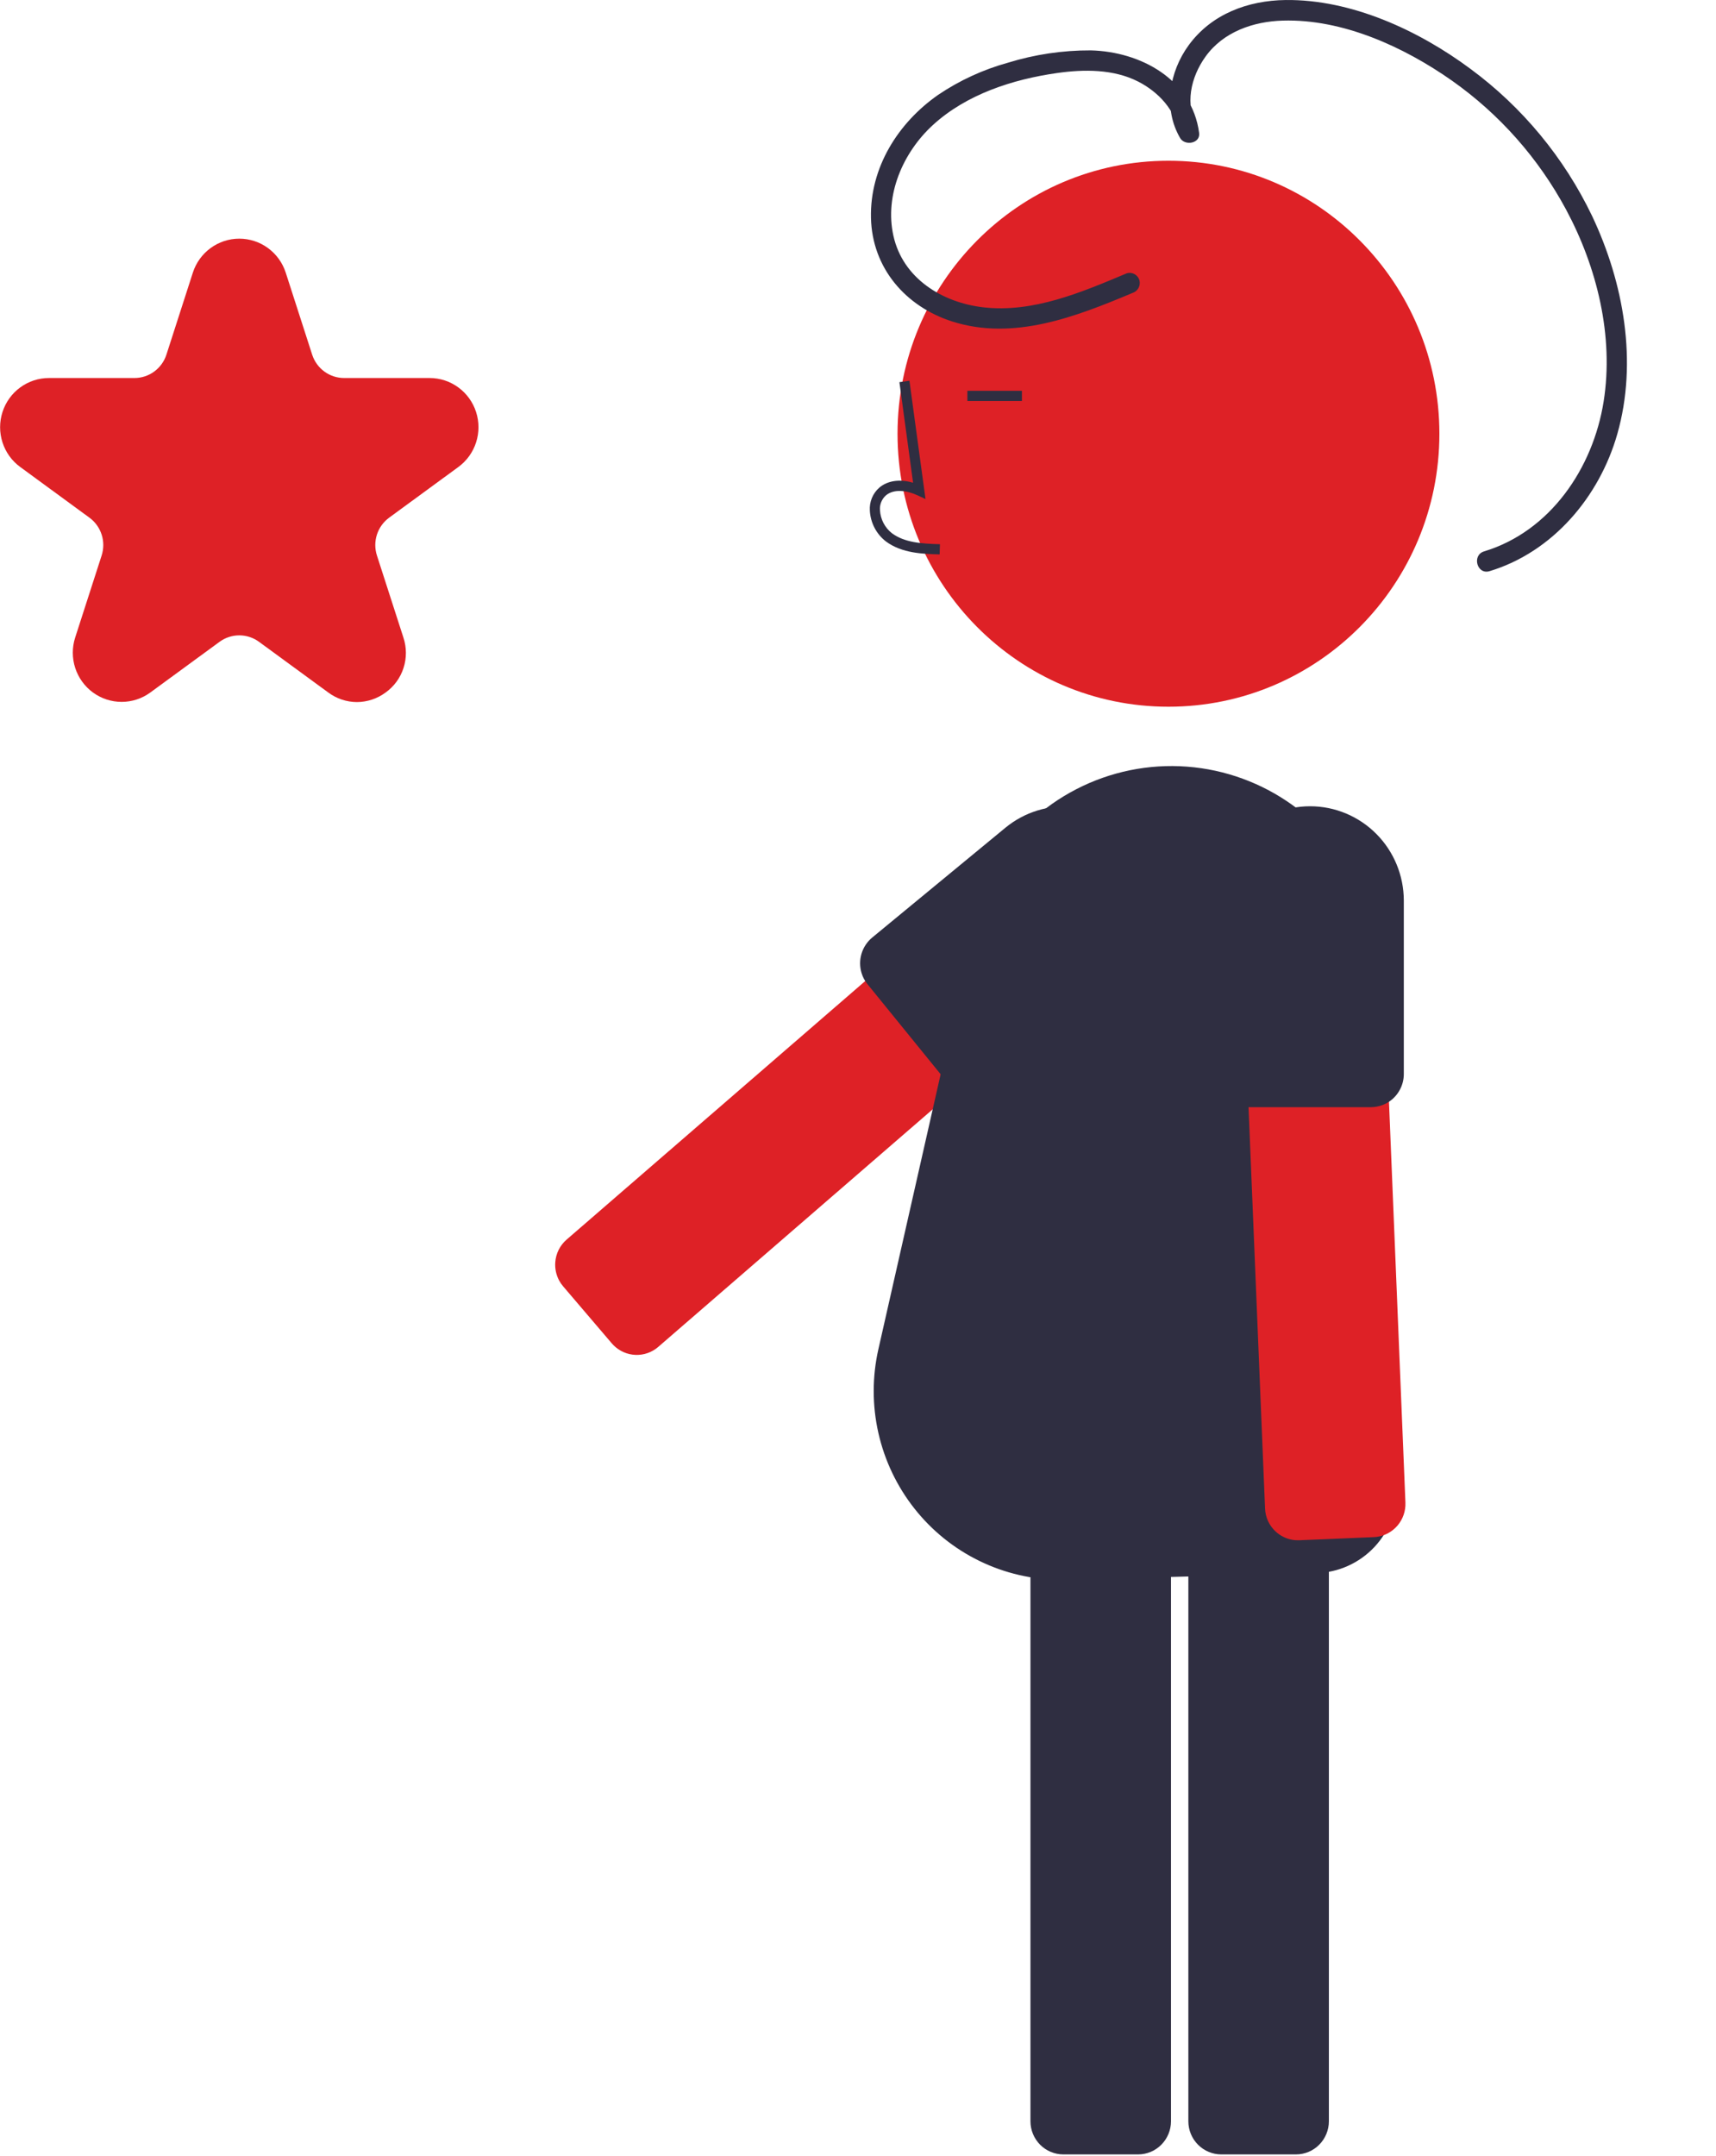 <svg width="82" height="103" viewBox="0 0 82 103" fill="none" xmlns="http://www.w3.org/2000/svg">
<path d="M17.056 33.538C16.562 33.536 16.082 33.376 15.685 33.08L12.379 30.661C12.105 30.459 11.774 30.351 11.434 30.351C11.095 30.351 10.764 30.459 10.49 30.661L7.184 33.08C6.786 33.372 6.306 33.529 5.813 33.529C5.32 33.529 4.84 33.372 4.441 33.08C4.043 32.789 3.746 32.377 3.593 31.905C3.441 31.433 3.441 30.925 3.593 30.453L4.856 26.539C4.961 26.214 4.962 25.863 4.857 25.538C4.752 25.212 4.547 24.929 4.272 24.728L0.967 22.309C0.568 22.018 0.271 21.606 0.119 21.134C-0.033 20.662 -0.033 20.154 0.119 19.682C0.271 19.21 0.568 18.798 0.967 18.507C1.365 18.215 1.846 18.058 2.338 18.058H6.424C6.764 18.058 7.095 17.95 7.369 17.749C7.644 17.548 7.848 17.265 7.953 16.939L9.215 13.025C9.367 12.553 9.664 12.142 10.063 11.85C10.461 11.558 10.942 11.401 11.434 11.401C11.927 11.401 12.408 11.558 12.806 11.85C13.205 12.142 13.502 12.553 13.654 13.025L14.916 16.939C15.021 17.265 15.225 17.548 15.5 17.749C15.774 17.95 16.105 18.058 16.445 18.058H20.531C21.023 18.058 21.504 18.215 21.902 18.507C22.301 18.798 22.598 19.21 22.75 19.682C22.902 20.154 22.902 20.662 22.75 21.134C22.598 21.606 22.301 22.018 21.902 22.309L18.597 24.728C18.322 24.929 18.117 25.212 18.012 25.538C17.907 25.863 17.907 26.214 18.013 26.539L19.276 30.453C19.433 30.924 19.436 31.434 19.283 31.908C19.131 32.381 18.831 32.792 18.428 33.08C18.03 33.375 17.55 33.536 17.056 33.538Z" fill="#DE2126"/>
<path d="M49.646 39.676L41.526 46.708L28.799 57.724L27.078 59.214C26.921 59.349 26.792 59.514 26.698 59.7C26.605 59.886 26.549 60.088 26.534 60.296C26.511 60.597 26.575 60.899 26.716 61.166C26.77 61.266 26.835 61.361 26.909 61.447L27.832 62.529L29.237 64.175C29.262 64.204 29.287 64.232 29.315 64.259C29.595 64.542 29.972 64.708 30.368 64.723C30.765 64.739 31.153 64.603 31.454 64.342L45.886 51.852L54.024 44.807C54.339 44.532 54.534 44.143 54.565 43.724C54.596 43.306 54.461 42.892 54.19 42.573L53.699 41.998L51.864 39.847C51.729 39.688 51.565 39.559 51.381 39.465C51.197 39.37 50.996 39.314 50.79 39.298C50.584 39.282 50.377 39.307 50.181 39.372C49.984 39.437 49.803 39.541 49.646 39.676V39.676Z" fill="#DE2126"/>
<path d="M55.835 33.76C62.985 33.76 68.782 27.922 68.782 20.72C68.782 13.518 62.985 7.679 55.835 7.679C48.685 7.679 42.889 13.518 42.889 20.72C42.889 27.922 48.685 33.76 55.835 33.76Z" fill="#DE2126"/>
<path d="M56.786 71.36V101.333C56.786 101.753 56.952 102.155 57.247 102.452C57.542 102.749 57.942 102.916 58.358 102.916H61.929C62.346 102.916 62.746 102.749 63.04 102.452C63.335 102.155 63.501 101.753 63.501 101.333V71.36C63.501 70.94 63.335 70.538 63.04 70.241C62.746 69.944 62.346 69.777 61.929 69.776H58.358C57.942 69.777 57.542 69.944 57.247 70.241C56.952 70.538 56.786 70.94 56.786 71.36Z" fill="#2F2E41"/>
<path d="M49.241 71.36V101.333C49.241 101.541 49.282 101.747 49.361 101.939C49.44 102.131 49.556 102.305 49.702 102.453C49.848 102.6 50.021 102.716 50.212 102.796C50.403 102.875 50.607 102.916 50.814 102.916H54.384C54.801 102.916 55.201 102.749 55.495 102.452C55.79 102.155 55.956 101.753 55.956 101.333V71.36C55.956 70.94 55.79 70.538 55.495 70.241C55.201 69.944 54.801 69.777 54.384 69.776H50.814C50.607 69.776 50.403 69.817 50.212 69.897C50.021 69.977 49.848 70.093 49.702 70.24C49.556 70.387 49.44 70.562 49.361 70.754C49.282 70.946 49.241 71.152 49.241 71.36Z" fill="#2F2E41"/>
<path d="M50.691 75.466C49.347 75.465 48.021 75.159 46.811 74.57C45.601 73.983 44.538 73.128 43.701 72.069C42.864 71.011 42.274 69.776 41.975 68.457C41.676 67.138 41.676 65.767 41.975 64.448L46.014 46.615C46.017 44.77 46.524 42.962 47.48 41.389C48.437 39.816 49.805 38.539 51.435 37.698C53.065 36.857 54.893 36.485 56.72 36.622C58.546 36.76 60.299 37.401 61.787 38.477C63.073 39.407 64.121 40.631 64.845 42.049C65.568 43.468 65.947 45.039 65.95 46.633C65.955 46.794 66.518 63.379 66.754 71.043C66.77 71.567 66.684 72.09 66.499 72.58C66.314 73.071 66.034 73.519 65.677 73.901C65.319 74.282 64.89 74.588 64.414 74.802C63.939 75.016 63.426 75.133 62.905 75.147L50.979 75.461C50.883 75.464 50.786 75.466 50.691 75.466Z" fill="#2F2E41"/>
<path d="M44.902 26.484L44.916 25.997C44.016 25.972 43.222 25.915 42.626 25.476C42.457 25.345 42.318 25.178 42.219 24.988C42.119 24.797 42.062 24.587 42.05 24.373C42.039 24.241 42.059 24.11 42.108 23.987C42.156 23.865 42.232 23.756 42.329 23.668C42.725 23.331 43.362 23.44 43.826 23.654L44.226 23.839L43.458 18.189L42.979 18.255L43.632 23.061C43.001 22.874 42.417 22.955 42.017 23.295C41.863 23.43 41.742 23.6 41.664 23.79C41.586 23.979 41.553 24.185 41.566 24.39C41.581 24.678 41.657 24.96 41.791 25.216C41.925 25.472 42.112 25.695 42.341 25.87C43.107 26.434 44.102 26.462 44.902 26.484Z" fill="#2F2E41"/>
<path d="M48.833 18.669H46.227V19.156H48.833V18.669Z" fill="#2F2E41"/>
<path d="M59.217 42.111L59.662 52.888L60.357 69.776L60.451 72.059C60.459 72.267 60.507 72.472 60.594 72.661C60.681 72.85 60.804 73.02 60.956 73.16C61.178 73.365 61.452 73.502 61.748 73.555C61.859 73.575 61.973 73.582 62.086 73.577L63.501 73.519L65.654 73.428C65.693 73.426 65.729 73.424 65.768 73.419C66.162 73.372 66.525 73.178 66.783 72.874C67.041 72.57 67.175 72.178 67.159 71.779L66.373 52.63L65.928 41.831C65.909 41.411 65.727 41.016 65.42 40.732C65.113 40.448 64.707 40.298 64.29 40.315L63.538 40.347L60.724 40.464C60.518 40.472 60.315 40.521 60.128 40.609C59.94 40.696 59.771 40.819 59.632 40.972C59.492 41.126 59.383 41.305 59.312 41.5C59.241 41.696 59.209 41.903 59.217 42.111Z" fill="#DE2126"/>
<path d="M58.132 43.022V51.307C58.132 51.719 58.292 52.116 58.578 52.411C58.864 52.706 59.254 52.877 59.663 52.888C59.677 52.89 59.69 52.891 59.704 52.891H65.51C65.603 52.89 65.696 52.881 65.788 52.864C65.997 52.827 66.196 52.747 66.374 52.63C66.591 52.485 66.769 52.289 66.893 52.058C67.017 51.827 67.082 51.569 67.082 51.307V43.022C67.081 41.827 66.609 40.682 65.77 39.837C64.931 38.992 63.794 38.516 62.607 38.515C62.3 38.514 61.993 38.546 61.693 38.61C60.687 38.822 59.784 39.377 59.136 40.18C58.488 40.984 58.133 41.987 58.132 43.022Z" fill="#2F2E41"/>
<path d="M41.169 46.48C41.228 46.677 41.326 46.86 41.456 47.018L45.133 51.543C45.199 51.627 45.275 51.702 45.358 51.767C45.639 51.998 45.991 52.123 46.353 52.123C46.715 52.123 47.066 51.996 47.347 51.765L53.711 46.519C54.166 46.144 54.543 45.682 54.821 45.16C55.098 44.639 55.271 44.067 55.33 43.478C55.388 42.889 55.33 42.294 55.16 41.727C54.99 41.161 54.711 40.633 54.339 40.175C53.967 39.717 53.508 39.337 52.99 39.058C52.472 38.778 51.905 38.604 51.32 38.545C50.735 38.486 50.145 38.544 49.582 38.715C49.019 38.887 48.496 39.168 48.041 39.543L41.676 44.789C41.436 44.989 41.259 45.256 41.168 45.557C41.078 45.858 41.078 46.179 41.169 46.48Z" fill="#2F2E41"/>
<path d="M53.853 13.052C51.696 13.957 49.373 14.957 46.983 14.68C45.025 14.453 43.143 13.3 42.692 11.262C42.261 9.315 43.152 7.283 44.572 5.979C46.178 4.504 48.396 3.79 50.512 3.489C51.791 3.307 53.211 3.295 54.39 3.898C55.334 4.38 56.182 5.253 56.328 6.35L57.235 6.102C56.594 5.008 56.901 3.682 57.61 2.699C58.462 1.517 59.894 1.025 61.299 0.984C64.158 0.9 67.083 2.236 69.385 3.854C71.652 5.452 73.519 7.561 74.836 10.012C76.313 12.766 77.127 16.059 76.63 19.184C76.124 22.364 74.082 25.382 70.92 26.339C70.322 26.52 70.577 27.467 71.179 27.285C74.197 26.371 76.426 23.738 77.283 20.736C78.267 17.287 77.59 13.508 76.08 10.319C74.742 7.53 72.745 5.116 70.263 3.287C67.783 1.445 64.569 -0.036 61.435 0.001C59.635 0.022 57.892 0.668 56.802 2.16C55.872 3.433 55.573 5.194 56.395 6.597C56.62 6.982 57.369 6.856 57.301 6.35C56.96 3.783 54.494 2.464 52.12 2.407C50.779 2.402 49.446 2.6 48.164 2.996C46.979 3.323 45.854 3.841 44.832 4.53C42.915 5.867 41.566 8.002 41.62 10.407C41.674 12.806 43.278 14.648 45.502 15.357C48.436 16.294 51.412 15.129 54.111 13.997C54.233 13.959 54.336 13.876 54.4 13.764C54.463 13.652 54.481 13.52 54.451 13.394C54.416 13.27 54.334 13.163 54.222 13.099C54.11 13.035 53.977 13.018 53.853 13.052L53.853 13.052Z" fill="#2F2E41"/>
</svg>
